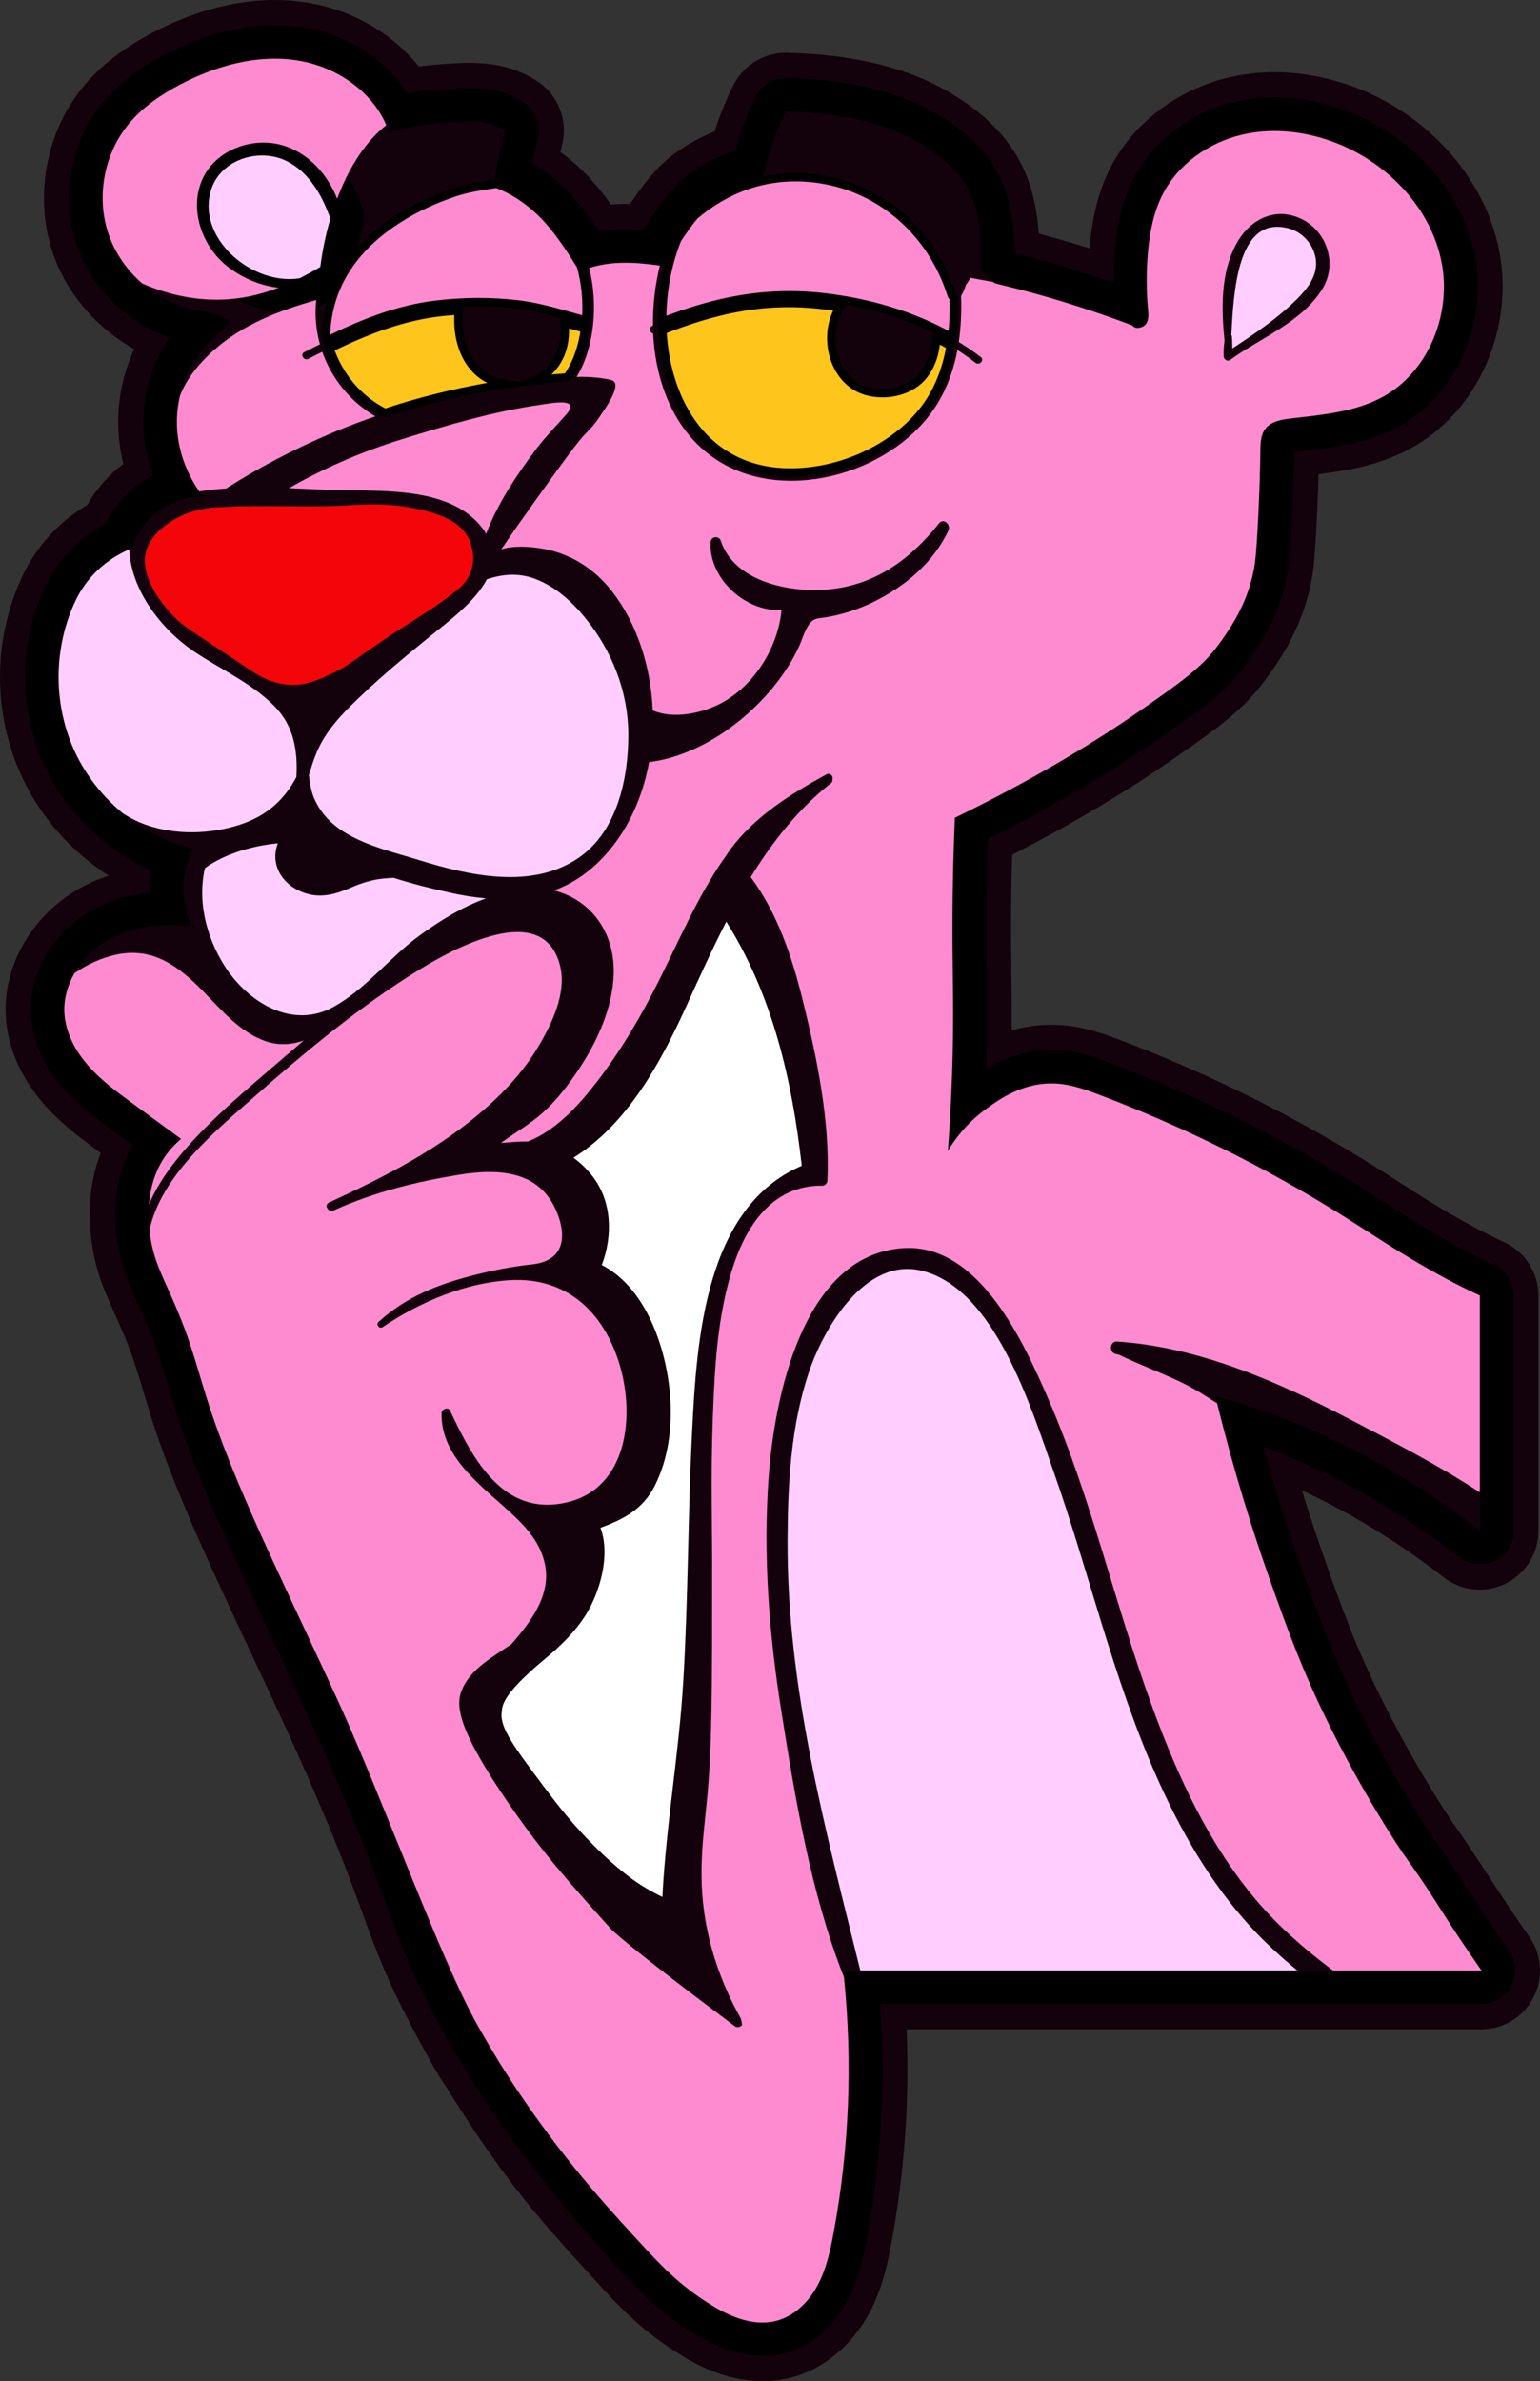 <?xml version="1.0" encoding="UTF-8" standalone="no"?>
<!-- Generator: Adobe Illustrator 23.0.3, SVG Export Plug-In . SVG Version: 6.00 Build 0)  -->

<svg
   xmlns:dc="http://purl.org/dc/elements/1.1/"
   xmlns:cc="http://creativecommons.org/ns#"
   xmlns:rdf="http://www.w3.org/1999/02/22-rdf-syntax-ns#"
   xmlns:svg="http://www.w3.org/2000/svg"
   xmlns="http://www.w3.org/2000/svg"
   xmlns:sodipodi="http://sodipodi.sourceforge.net/DTD/sodipodi-0.dtd"
   xmlns:inkscape="http://www.inkscape.org/namespaces/inkscape"
   version="1.1"
   id="Слой_2"
   x="0px"
   y="0px"
   viewBox="0 0 183.549 283.79"
   xml:space="preserve"
   sodipodi:docname="pinkpanther.svg"
   width="183.549"
   height="283.79"
   inkscape:version="0.92.4 (5da689c313, 2019-01-14)"><rect x="0" y="0" width="183.549" height="283.79" fill="#333333" stroke="none"/><defs
   id="defs61" /><sodipodi:namedview
   pagecolor="#ffffff"
   bordercolor="#666666"
   borderopacity="1"
   objecttolerance="10"
   gridtolerance="10"
   guidetolerance="10"
   inkscape:pageopacity="0"
   inkscape:pageshadow="2"
   inkscape:window-width="1366"
   inkscape:window-height="715"
   id="namedview59"
   showgrid="false"
   fit-margin-top="0"
   fit-margin-left="0"
   fit-margin-right="0"
   fit-margin-bottom="0"
   inkscape:zoom="0.78666667"
   inkscape:cx="95.666408"
   inkscape:cy="142.09"
   inkscape:window-x="-8"
   inkscape:window-y="22"
   inkscape:window-maximized="1"
   inkscape:current-layer="Слой_2" />
<style
   type="text/css"
   id="style2">
	.st0{fill:#13020C;}
	.st1{fill:#FFFFFF;}
	.st2{fill:#FFCDFE;}
	.st3{fill:#FE8BD0;}
	.st4{fill:#F4050A;}
	.st5{fill:#FE8BD0;stroke:#000000;stroke-linecap:round;stroke-miterlimit:10;}
	.st6{fill:#FEC51C;stroke:#000000;stroke-linecap:round;stroke-miterlimit:10;}
</style>
<g
   id="g8"
   transform="translate(-54.334,-8.3)">
	<path
   class="st0"
   d="m 145.23,292.09 c -3.05,0 -6.22,-0.98 -9.42,-2.92 -4.11,-2.49 -6.81,-5.03 -9.6,-8.08 -5.58,-6.1 -8.95,-9.77 -12.98,-15.43 -2.38,-3.34 -4.46,-6.6 -5.79,-8.77 -0.83,-1.16 -1.63,-2.62 -2.58,-4.35 -4.21,-7.66 -5.5,-11.23 -7.3,-16.16 -1.66,-4.56 -3.72,-10.24 -9.15,-22.13 -1.5,-3.28 -3,-6.5 -4.48,-9.63 -4.27,-9.11 -8.31,-17.72 -10.96,-25.53 -0.64,-1.88 -1.11,-3.48 -1.53,-4.89 -0.83,-2.79 -1.49,-5 -3.09,-8.57 l -0.37,-0.82 c -1.18,-2.63 -2.12,-4.71 -2.62,-7.84 -0.66,-4.12 -0.31,-7.93 0.97,-11.24 L 66,145.46 c -2.05,-1.5 -4.37,-3.21 -6.41,-5.54 -2.75,-3.14 -4.33,-6.73 -4.56,-10.39 -0.38,-6.02 3.02,-12.02 8.66,-15.28 1.11,-0.64 2.31,-1.17 3.6,-1.58 -4.42,-2.84 -8.04,-6.89 -10.3,-11.69 -3.57,-7.58 -3.54,-16.61 0.08,-24.16 1.67,-3.49 4.34,-6.37 7.66,-8.33 0.79,-1.4 1.91,-2.89 3.49,-4.24 0.27,-0.23 0.54,-0.45 0.82,-0.65 -0.61,-2.43 -0.86,-5.29 -0.33,-8.46 0.33,-1.95 0.91,-3.69 1.62,-5.23 C 65.88,47.44 62.31,43.33 60.65,38.5 58.35,31.81 59.79,23.98 64.32,18.55 66.34,16.13 69,14.06 72.45,12.23 77.3,9.66 82.36,8.3 87.08,8.3 c 1.27,0 2.53,0.1 3.75,0.29 5.43,0.85 10.24,3.66 13.41,7.63 1.63,-0.21 3.17,-0.31 4.59,-0.39 0.48,-0.03 0.97,-0.04 1.46,-0.04 3.31,0 6.01,0.76 8.25,2.31 2.35,1.63 3.47,4.54 2.82,7.33 l -0.23,0.99 c 1.32,0.96 2.56,2.07 3.66,3.29 0.87,0.96 1.65,1.96 2.36,2.96 0.56,-0.04 1.13,-0.06 1.72,-0.06 0.19,0 0.37,0 0.55,0.01 0.04,-0.05 0.07,-0.11 0.11,-0.16 1.07,-1.56 2.4,-3.5 4.36,-5.18 1.78,-1.53 3.76,-2.55 5.62,-3.31 0.55,-1.75 1.27,-3.62 2.27,-5.58 1.2,-2.33 3.61,-3.8 6.22,-3.8 0.06,0 0.13,0 0.19,0 8.12,0.22 14.52,1.82 19.57,4.88 3.59,2.17 6.14,4.62 7.8,7.48 1.77,3.05 2.38,6.27 2.58,9.2 2.03,0.54 4.05,1.12 6.05,1.75 0.01,-0.09 0.02,-0.18 0.02,-0.27 0.34,-3.7 1.11,-6.64 2.42,-9.25 2.69,-5.33 7.96,-9.38 14.11,-10.84 1.77,-0.42 3.63,-0.63 5.5,-0.63 3.62,0 7.38,0.8 10.87,2.31 8.13,3.52 14.22,10.71 15.87,18.77 1.92,9.35 -2.46,19.32 -10.42,23.7 -3.7,2.04 -7.55,2.69 -11.07,3.13 -0.12,4.43 -0.41,9.7 -0.64,11.41 -0.88,6.47 -4.12,10.93 -5.68,13.07 -2.68,3.68 -5.94,5.95 -11.35,9.7 -3.68,2.56 -9.85,6.52 -18.33,10.9 -0.18,0.09 -0.35,0.18 -0.52,0.27 -0.02,0.69 -0.04,1.42 -0.06,2.19 -0.11,5.04 -0.07,8.52 -0.03,11.88 0.02,1.75 0.04,3.43 0.04,5.23 0,0.54 0,1.09 -0.01,1.63 1.41,-0.4 3,-0.67 4.72,-0.67 0.33,0 0.66,0.01 1,0.03 2.7,0.16 5.02,0.97 7.15,1.77 10.62,4.02 20.88,9.12 30.5,15.16 0.95,0.6 1.9,1.21 2.85,1.82 1.71,1.1 3.32,2.13 4.96,3.11 2.72,1.62 5.26,2.97 7.54,4.03 2.48,1.15 4.06,3.63 4.06,6.35 v 28.05 c 0,2.68 -1.53,5.12 -3.93,6.29 -0.97,0.48 -2.02,0.71 -3.07,0.71 -1.53,0 -3.06,-0.5 -4.31,-1.48 -5.29,-4.13 -10.99,-7.62 -16.88,-10.35 0.83,2.67 1.7,5.33 2.62,7.94 2.01,5.7 3.74,10.62 6.95,17.07 3.17,6.36 6.24,11.33 8.26,14.38 0.39,0.53 1.19,1.63 4.72,7.02 1.45,2.22 2.95,4.51 4.55,6.78 1.51,2.14 1.7,4.93 0.5,7.26 -1.2,2.32 -3.6,3.78 -6.21,3.78 h -68.5 c 0.35,8.56 -0.26,17.14 -1.83,25.58 -0.47,2.52 -1.1,5.45 -2.66,8.32 -2.08,3.83 -5.44,6.6 -9.23,7.6 -1.09,0.29 -2.26,0.44 -3.44,0.44 z M 195.54,43.76 Z"
   id="path4"
   inkscape:connector-curvature="0"
   style="fill:#13020c" />
	
</g>
<g
   id="g14"
   transform="translate(-54.334,-8.3)">
	<path
   class="st0"
   d="m 145.23,287.09 c -2.12,0 -4.42,-0.74 -6.82,-2.2 -3.66,-2.22 -5.97,-4.39 -8.51,-7.19 -3,-3.3 -7.54,-8.29 -12.73,-15.38 -2.07,-2.83 -3.81,-5.39 -5.46,-8.06 -0.52,-0.7 -1.24,-1.93 -2.46,-4.14 -4.02,-7.33 -5.2,-10.56 -6.98,-15.46 -1.6,-4.4 -3.79,-10.43 -9.3,-22.5 -1.5,-3.3 -3.02,-6.53 -4.5,-9.68 -4.21,-8.98 -8.19,-17.46 -10.75,-25.01 -0.61,-1.79 -1.05,-3.27 -1.48,-4.71 -0.85,-2.85 -1.58,-5.31 -3.31,-9.18 l -0.37,-0.83 c -1.11,-2.47 -1.84,-4.11 -2.24,-6.58 -0.76,-4.79 0.12,-8.84 2.55,-11.87 l -3.91,-2.87 c -1.93,-1.42 -3.93,-2.88 -5.61,-4.8 -2.02,-2.3 -3.17,-4.86 -3.33,-7.41 -0.26,-4.14 2.16,-8.32 6.17,-10.63 2.21,-1.28 4.97,-1.95 8.21,-2.01 -0.36,-1.97 -0.27,-3.92 0.29,-5.79 -5.74,-2.06 -10.57,-6.4 -13.18,-11.94 -2.94,-6.23 -2.91,-13.66 0.07,-19.87 1.44,-3 3.88,-5.4 6.92,-6.84 0.52,-1.25 1.41,-2.77 2.96,-4.08 1.25,-1.06 2.57,-1.7 3.78,-2.06 -1.19,-2.32 -2.31,-5.8 -1.6,-10.01 0.68,-3.99 2.7,-6.82 4.49,-8.63 -0.08,-0.02 -0.17,-0.03 -0.25,-0.05 -0.34,-0.06 -0.68,-0.13 -1.01,-0.2 -5.24,-1.14 -9.75,-5.16 -11.49,-10.23 -1.74,-5.07 -0.65,-11.01 2.78,-15.13 1.59,-1.91 3.76,-3.58 6.63,-5.11 4.13,-2.19 8.38,-3.35 12.29,-3.35 1.01,0 2.01,0.08 2.98,0.23 5.22,0.81 9.66,3.93 11.79,8.16 2.56,-0.55 5.06,-0.75 7.24,-0.87 0.39,-0.02 0.79,-0.03 1.2,-0.03 1.44,0 3.56,0.15 5.39,1.42 0.67,0.47 0.99,1.3 0.81,2.09 l -0.3,1.29 c -0.26,1.07 -0.52,2.16 -0.72,3.24 2.01,0.95 3.99,2.43 5.61,4.23 1.42,1.58 2.6,3.31 3.7,5.04 1.27,-0.33 2.62,-0.49 4.1,-0.49 1.15,0 2.29,0.1 3.34,0.22 0.1,-0.18 0.19,-0.37 0.29,-0.55 0.31,-0.59 0.65,-1.27 1.16,-2 0.95,-1.39 2.03,-2.96 3.49,-4.21 1.95,-1.67 4.29,-2.57 6.48,-3.28 0.55,-2.2 1.29,-4.57 2.6,-7.11 0.34,-0.67 1.03,-1.08 1.78,-1.08 0.02,0 0.04,0 0.06,0 7.23,0.2 12.83,1.56 17.11,4.16 2.89,1.75 4.82,3.57 6.07,5.71 1.85,3.19 2.01,6.9 1.99,10.08 0.22,0.21 0.39,0.41 0.52,0.57 0.03,0.04 0.06,0.07 0.09,0.11 5.18,1.24 10.33,2.8 15.32,4.66 -0.18,-2.25 -0.17,-4.54 0.04,-6.79 0.28,-3.06 0.89,-5.42 1.91,-7.46 2.03,-4.03 6.07,-7.1 10.79,-8.22 1.4,-0.33 2.86,-0.5 4.35,-0.5 2.94,0 6.01,0.66 8.89,1.9 6.66,2.88 11.63,8.7 12.96,15.19 1.49,7.26 -1.85,14.96 -7.94,18.32 -3.39,1.87 -7.15,2.3 -10.78,2.72 l -0.99,0.12 c -0.94,0.11 -1.49,0.26 -1.64,0.45 -0.17,0.23 -0.18,1.04 -0.19,1.35 -0.05,4.72 -0.42,11.9 -0.65,13.6 -0.71,5.23 -3.35,8.85 -4.77,10.8 -2.18,3 -5.02,4.97 -10.16,8.54 -5.03,3.49 -11.34,7.24 -17.77,10.56 -1.19,0.62 -2.25,1.15 -3.12,1.57 -0.05,1.38 -0.11,3.16 -0.16,5.21 -0.11,5.13 -0.07,8.65 -0.03,12.05 0.02,1.73 0.04,3.39 0.04,5.16 -0.01,3.34 -0.09,6.75 -0.26,10.18 0.38,-0.32 0.78,-0.63 1.19,-0.92 l 0.15,-0.11 c 1.33,-0.95 4.46,-3.18 8.63,-3.18 0.23,0 0.46,0.01 0.7,0.02 2.01,0.12 3.83,0.76 5.69,1.46 10.31,3.9 20.27,8.85 29.6,14.72 0.94,0.59 1.87,1.19 2.8,1.79 1.67,1.07 3.39,2.18 5.11,3.2 2.87,1.71 5.56,3.14 8,4.27 0.71,0.33 1.16,1.04 1.16,1.82 v 28.05 c 0,0.76 -0.44,1.46 -1.12,1.8 -0.28,0.14 -0.58,0.2 -0.88,0.2 -0.44,0 -0.87,-0.14 -1.23,-0.42 -8.43,-6.59 -17.88,-11.64 -27.52,-14.74 1.58,6.07 3.41,12.09 5.47,17.92 1.98,5.61 3.85,10.91 7.19,17.63 2.6,5.22 5.56,10.38 8.58,14.91 l 0.12,0.17 c 0.33,0.46 1.11,1.53 4.58,6.82 1.47,2.25 3,4.58 4.65,6.93 0.43,0.61 0.49,1.41 0.14,2.07 -0.34,0.66 -1.03,1.08 -1.78,1.08 h -73.84 c 0.88,9.91 0.41,19.88 -1.41,29.67 -0.4,2.15 -0.93,4.62 -2.14,6.86 -1.42,2.62 -3.65,4.5 -6.11,5.15 -0.71,0.19 -1.45,0.29 -2.2,0.29 z"
   id="path10"
   inkscape:connector-curvature="0"
   style="fill:#13020c" />
	<path
   d="m 87.08,15.3 c 0.89,0 1.79,0.07 2.67,0.2 4.8,0.75 9.38,3.92 10.91,8.54 2.78,-0.79 5.64,-1.07 8.53,-1.22 0.36,-0.02 0.72,-0.03 1.09,-0.03 1.51,0 3.03,0.21 4.25,1.06 -0.47,2.05 -1.03,4.15 -1.31,6.24 2.37,0.77 4.69,2.46 6.35,4.31 1.67,1.85 3,3.97 4.32,6.08 1.63,-0.64 3.28,-0.87 4.97,-0.87 1.44,0 2.9,0.16 4.38,0.37 0.87,-1.26 1.19,-2.31 2.06,-3.57 0.94,-1.37 1.89,-2.75 3.15,-3.83 1.93,-1.66 4.43,-2.47 6.86,-3.24 0.65,-2.8 1.38,-5.2 2.7,-7.76 5.53,0.15 11.4,1 16.13,3.87 2.12,1.28 4.13,2.87 5.38,5.01 1.75,3.01 1.76,6.69 1.71,10.18 0.94,0.21 1.04,1.25 1.97,1.47 5.49,1.3 10.9,2.97 16.17,4.97 0.11,0.2 0.33,0.29 0.58,0.29 0.39,0 0.84,-0.21 1.04,-0.52 0.32,-0.5 0.26,-1.14 0.21,-1.73 -0.21,-2.28 -0.21,-4.58 0,-6.86 0.21,-2.32 0.66,-4.66 1.71,-6.74 1.84,-3.65 5.49,-6.23 9.47,-7.18 1.28,-0.3 2.58,-0.44 3.89,-0.44 2.77,0 5.55,0.63 8.09,1.74 5.76,2.49 10.53,7.61 11.79,13.76 1.26,6.15 -1.45,13.14 -6.94,16.17 -3.33,1.84 -7.26,2.15 -11.04,2.6 -1.1,0.13 -2.31,0.34 -2.98,1.21 -0.55,0.7 -0.6,1.66 -0.61,2.55 -0.05,4.7 -0.42,11.76 -0.63,13.35 -0.64,4.73 -3.06,8.04 -4.4,9.9 -1.94,2.67 -4.55,4.51 -9.68,8.07 -1.91,1.33 -8.1,5.55 -17.54,10.42 -1.73,0.89 -3.17,1.6 -4.16,2.08 -0.06,1.47 -0.15,3.71 -0.21,6.44 -0.18,7.81 0.01,12.05 0,17.25 -0.01,3.79 -0.12,9.27 -0.62,16 0.98,-1.62 2.47,-3.52 4.71,-5.1 1.11,-0.78 3.93,-2.92 7.63,-2.92 0.19,0 0.38,0.01 0.58,0.02 1.76,0.11 3.45,0.71 5.1,1.33 10.2,3.86 20.01,8.74 29.24,14.54 2.66,1.67 5.26,3.42 7.96,5.02 2.63,1.56 5.4,3.08 8.18,4.37 v 28.05 c -9.33,-7.29 -20.12,-12.96 -31.54,-16.07 2.12,8.72 4.43,15.98 6.37,21.5 2.03,5.76 3.89,11.04 7.29,17.86 0.9,1.8 4.11,8.22 8.7,15.13 0.27,0.41 0.45,0.51 4.69,6.98 1.51,2.31 3.02,4.62 4.69,6.98 -25.35,0 -50.7,0 -76.05,0 1.14,10.42 0.75,21 -1.17,31.3 -0.4,2.16 -0.88,4.34 -1.93,6.27 -1.05,1.93 -2.74,3.61 -4.86,4.17 -0.56,0.15 -1.12,0.21 -1.68,0.21 -2.01,0 -4.03,-0.84 -5.79,-1.91 -3.27,-1.98 -5.46,-3.96 -8.07,-6.82 -3.28,-3.6 -7.58,-8.35 -12.6,-15.21 -2.02,-2.76 -3.73,-5.28 -5.41,-7.99 0,0 -1.25,-1.95 -2.37,-3.99 -7.68,-13.99 -4.81,-12.84 -16.21,-37.83 -5.8,-12.71 -11.77,-24.45 -15.17,-34.5 -1.79,-5.3 -2.2,-8.11 -4.86,-14.07 -1.29,-2.9 -2.07,-4.45 -2.46,-6.91 -0.72,-4.52 0.11,-8.87 3.61,-11.81 -1.92,-1.41 -3.84,-2.82 -5.77,-4.23 -1.87,-1.37 -3.76,-2.76 -5.29,-4.5 -1.53,-1.75 -2.69,-3.9 -2.84,-6.22 -0.23,-3.57 2.08,-6.99 5.17,-8.78 2.24,-1.3 4.97,-1.74 7.66,-1.74 0.78,0 1.56,0.04 2.33,0.1 0.15,0.15 0.34,0.25 0.48,0.25 0.1,0 0.18,-0.05 0.21,-0.19 -0.23,-0.02 -0.46,-0.05 -0.69,-0.07 -0.08,-0.08 -0.15,-0.18 -0.19,-0.28 -1.15,-3.01 -1.11,-6.03 0.37,-8.89 C 71.28,108 65.98,103.65 63.31,98 60.64,92.34 60.67,85.49 63.37,79.85 c 1.36,-2.84 3.78,-5.04 6.7,-6.21 0.25,-0.8 0.93,-2.57 2.67,-4.05 2.3,-1.95 4.9,-2.08 5.74,-2.08 0.03,0 0.05,0 0.08,0 -0.53,-0.65 -4,-5.05 -2.96,-11.19 1.02,-6.05 5.63,-9.06 6.35,-9.51 -1.2,-1.17 -3.03,-1.29 -4.67,-1.65 -4.57,-1 -8.5,-4.5 -10.02,-8.92 -1.52,-4.42 -0.57,-9.61 2.43,-13.2 1.63,-1.96 3.78,-3.43 6.03,-4.62 3.51,-1.86 7.43,-3.12 11.36,-3.12 m 0,-4 c -4.23,0 -8.8,1.24 -13.22,3.58 -3.1,1.65 -5.47,3.48 -7.23,5.59 -3.87,4.64 -5.1,11.34 -3.14,17.06 1.75,5.1 5.99,9.25 11.07,11 -1.28,1.85 -2.4,4.21 -2.89,7.11 -0.62,3.65 -0.01,6.82 0.91,9.27 -0.81,0.41 -1.62,0.94 -2.42,1.62 -1.55,1.32 -2.55,2.81 -3.19,4.14 -3.15,1.66 -5.67,4.25 -7.2,7.45 -3.24,6.75 -3.26,14.82 -0.07,21.59 2.58,5.48 7.16,9.87 12.66,12.3 -0.14,0.89 -0.2,1.79 -0.17,2.7 -2.67,0.28 -5.01,1 -7,2.14 -4.66,2.69 -7.48,7.6 -7.17,12.49 0.19,2.99 1.51,5.97 3.82,8.6 1.83,2.08 4.01,3.68 5.93,5.09 l 2.36,1.73 c -1.87,3.23 -2.51,7.25 -1.79,11.71 0.44,2.74 1.26,4.56 2.39,7.08 l 0.37,0.83 c 1.67,3.75 2.39,6.15 3.22,8.94 0.43,1.46 0.88,2.96 1.5,4.78 2.59,7.66 6.6,16.19 10.83,25.22 1.47,3.13 2.99,6.38 4.49,9.66 5.47,12 7.56,17.74 9.24,22.35 1.75,4.81 3.01,8.28 7.11,15.74 1.11,2.02 2.33,3.95 2.49,4.2 1.69,2.73 3.46,5.35 5.57,8.23 5.25,7.17 9.83,12.21 12.86,15.54 2.59,2.84 5.1,5.21 8.95,7.55 2.72,1.65 5.37,2.49 7.86,2.49 0.93,0 1.84,-0.12 2.71,-0.35 2.99,-0.79 5.68,-3.02 7.36,-6.13 1.35,-2.49 1.92,-5.15 2.35,-7.44 1.72,-9.25 2.26,-18.66 1.61,-28.03 h 71.68 c 1.49,0 2.86,-0.83 3.55,-2.16 0.69,-1.33 0.58,-2.93 -0.28,-4.15 -1.63,-2.31 -3.14,-4.62 -4.61,-6.87 -3.49,-5.34 -4.29,-6.43 -4.63,-6.9 l -0.08,-0.11 c -2.97,-4.47 -5.89,-9.56 -8.45,-14.7 -3.29,-6.6 -5.05,-11.61 -7.09,-17.41 -1.63,-4.62 -3.11,-9.35 -4.44,-14.13 8.19,3.06 16.16,7.55 23.38,13.18 0.72,0.56 1.59,0.85 2.46,0.85 0.6,0 1.2,-0.13 1.75,-0.4 1.37,-0.67 2.25,-2.07 2.25,-3.6 V 162.7 c 0,-1.56 -0.91,-2.98 -2.32,-3.63 -2.38,-1.1 -5.01,-2.5 -7.81,-4.17 -1.69,-1.01 -3.4,-2.11 -5.06,-3.17 -0.94,-0.6 -1.87,-1.2 -2.81,-1.79 -9.44,-5.94 -19.52,-10.95 -29.96,-14.9 -1.92,-0.73 -3.99,-1.45 -6.27,-1.59 -0.28,-0.02 -0.55,-0.02 -0.82,-0.02 -3.27,0 -5.98,1.19 -7.82,2.26 0.06,-2.09 0.1,-4.17 0.1,-6.23 0,-1.78 -0.02,-3.43 -0.04,-5.17 -0.04,-3.39 -0.08,-6.9 0.03,-12 0.03,-1.33 0.07,-2.67 0.11,-4 0.7,-0.35 1.39,-0.7 2.09,-1.06 8.33,-4.3 14.38,-8.19 17.99,-10.69 5.15,-3.58 8.26,-5.73 10.64,-9.01 1.52,-2.09 4.35,-5.98 5.13,-11.71 0.26,-1.94 0.62,-9.16 0.67,-13.67 0.02,0 0.04,0 0.06,-0.01 l 0.98,-0.11 c 3.65,-0.42 7.79,-0.9 11.52,-2.96 6.84,-3.77 10.59,-12.38 8.93,-20.47 -1.46,-7.12 -6.87,-13.49 -14.12,-16.62 -3.12,-1.35 -6.47,-2.07 -9.68,-2.07 -1.65,0 -3.27,0.19 -4.81,0.55 -5.29,1.25 -9.83,4.72 -12.12,9.27 -1.14,2.26 -1.81,4.86 -2.12,8.17 -0.12,1.36 -0.18,2.72 -0.17,4.09 -3.88,-1.34 -7.83,-2.51 -11.81,-3.49 -0.04,-3.11 -0.37,-6.79 -2.26,-10.04 -1.42,-2.44 -3.57,-4.48 -6.76,-6.42 -4.59,-2.78 -10.51,-4.24 -18.09,-4.45 -0.04,0 -0.07,0 -0.11,0 -1.49,0 -2.87,0.83 -3.56,2.17 -1.19,2.31 -1.93,4.47 -2.49,6.48 -2.03,0.72 -4.23,1.69 -6.12,3.31 -1.66,1.43 -2.82,3.11 -3.84,4.6 -0.39,0.57 -0.69,1.08 -0.94,1.56 -0.71,-0.06 -1.45,-0.1 -2.2,-0.1 -1.11,0 -2.16,0.08 -3.17,0.25 -0.93,-1.41 -1.95,-2.81 -3.14,-4.14 -1.41,-1.57 -3.08,-2.92 -4.83,-3.95 0.13,-0.56 0.26,-1.13 0.4,-1.71 0.1,-0.44 0.21,-0.87 0.31,-1.31 0.37,-1.59 -0.27,-3.25 -1.61,-4.19 -1.72,-1.2 -3.86,-1.78 -6.54,-1.78 -0.4,0 -0.83,0.01 -1.3,0.04 -1.85,0.1 -3.94,0.25 -6.11,0.63 -2.62,-4.11 -7.21,-7.07 -12.5,-7.9 -1.09,-0.17 -2.2,-0.25 -3.31,-0.25 z"
   id="path12"
   inkscape:connector-curvature="0" />
</g>
<g
   id="g20"
   transform="translate(-54.334,-8.3)">
	<path
   class="st2"
   d="m 88.83,43.57 c -3.65,0 -7.46,-2 -9.71,-5.1 -1.86,-2.56 -2.39,-5.48 -1.5,-8.24 1.05,-3.23 4.24,-5.4 7.94,-5.4 1.38,0 2.72,0.31 3.9,0.91 2.71,1.37 4.72,3.97 6.14,7.94 0.14,0.4 0.16,0.83 0.04,1.24 -0.51,1.76 -0.9,3.59 -1.14,5.46 -0.08,0.61 -0.43,1.15 -0.96,1.46 -0.86,0.51 -1.73,0.99 -2.57,1.42 -0.18,0.09 -0.37,0.15 -0.57,0.19 -0.51,0.07 -1.04,0.12 -1.57,0.12 z"
   id="path16"
   inkscape:connector-curvature="0"
   style="fill:#ffcdfe" />
	<path
   d="m 85.56,26.83 c 1.04,0 2.07,0.23 2.99,0.69 2.66,1.35 4.18,4.08 5.16,6.83 -0.55,1.89 -0.95,3.81 -1.2,5.76 -0.8,0.48 -1.62,0.93 -2.45,1.35 -0.41,0.07 -0.83,0.1 -1.24,0.1 -5.32,0 -11.06,-5.3 -9.3,-10.72 0.85,-2.58 3.45,-4.01 6.04,-4.01 m 0,-4 c -4.57,0 -8.53,2.73 -9.84,6.78 -1.08,3.33 -0.43,6.98 1.78,10.03 2.61,3.6 7.06,5.92 11.33,5.92 0.64,0 1.28,-0.05 1.9,-0.16 0.4,-0.07 0.78,-0.19 1.14,-0.37 0.89,-0.45 1.79,-0.94 2.7,-1.48 1.05,-0.63 1.76,-1.7 1.92,-2.92 0.23,-1.76 0.59,-3.49 1.07,-5.15 0.24,-0.81 0.21,-1.68 -0.07,-2.47 -1.61,-4.48 -3.93,-7.44 -7.12,-9.05 -1.46,-0.74 -3.12,-1.13 -4.81,-1.13 z"
   id="path18"
   inkscape:connector-curvature="0" />
</g>
<path
   class="st3"
   d="m 35.426,7.2 c -4.8,-0.75 -9.73,0.64 -14.02,2.91 -2.25,1.19 -4.4,2.66 -6.03,4.62 -2.99,3.59 -3.95,8.78 -2.43,13.2 0.78,2.26 2.19,4.28 4,5.85 3.2,1.41 6.68,2.13 10.21,1.89 2.14,-0.14 4.13,-0.65 6.04,-1.38 -2.4,-0.25 -4.83,-1.41 -6.47,-2.85 -2.72,-2.39 -4.12,-6.51 -2.66,-9.95 1.57,-3.71 6.25,-5.34 9.95,-4.07 2.9,0.99 5.05,3.45 6.17,6.27 1.25,-3.34 3.09,-6.56 5.85,-8.78 -1.78,-4.16 -6.1,-7.01 -10.61,-7.71 z"
   id="path22"
   inkscape:connector-curvature="0"
   style="fill:#fe8bd0" />
<path
   class="st4"
   d="m 51.316,61.05 c -4.58,-1.35 -8.82,-0.86 -10.36,-0.79 -4.82,0.23 -9.61,-0.1 -14.41,0.17 -0.51,0 -1.2,0.04 -2,0.17 -0.57,0.1 -2.06,0.36 -3.48,1.14 -0.51,0.28 -2.88,1.59 -3.59,3.74 -1.17,3.57 2.85,7.61 3.35,8.11 1.08,1.08 1.36,1.17 8.62,6.01 0.21,0.14 0.43,0.29 0.64,0.44 1.16,0.76 3.21,1.82 5.63,1.54 1.22,-0.14 2.26,-0.59 3.27,-1.04 1.49,-0.65 2.64,-1.4 3.43,-1.97 0.66,-0.48 1.67,-1.19 2.91,-2.03 1.37,-0.93 2.43,-1.61 2.75,-1.82 1.98,-1.27 4.5,-2.8 6.51,-4.49 0.31,-0.26 0.91,-0.77 1.34,-1.65 0.12,-0.23 0.43,-0.92 0.48,-1.87 0,0 0.07,-1.39 -0.64,-2.7 -0.93,-1.73 -2.9,-2.5 -4.45,-2.96 z"
   id="path24"
   inkscape:connector-curvature="0"
   style="fill:#f4050a" />
<path
   class="st2"
   d="m 14.646,96.94 c 0.63,0.4 1.28,0.76 1.97,1.06 3.48,1.47 7.63,1.51 11.24,0.51 3.47,-0.96 5.82,-2.81 7.47,-5.9 0.16,-3.1 -0.26,-6.09 -2.67,-8.5 -2.68,-2.69 -6.26,-4.29 -9.39,-6.37 -4.07,-2.7 -7.69,-7.47 -7.85,-12.27 -2.79,1.2 -5.08,3.33 -6.39,6.07 -2.7,5.64 -2.73,12.49 -0.06,18.15 1.33,2.81 3.3,5.28 5.68,7.25 z"
   id="path26"
   inkscape:connector-curvature="0"
   style="fill:#ffcdfe" />
<path
   class="st2"
   d="m 24.426,103.46 c -0.91,3.92 0.15,8.16 2.28,11.57 2.73,4.35 8.07,7.76 13.09,4.95 3.82,-2.13 6.68,-5.91 10.22,-8.49 2.32,-1.69 5.06,-3.41 7.91,-4.42 -1.41,-0.12 -2.83,-0.35 -4.26,-0.67 -2.23,-0.49 -4.53,-1.07 -6.77,-1.78 -0.33,0.02 -0.67,0.04 -1.02,0.07 -1.51,0.13 -2.79,0.55 -4.16,1.14 -1.7,0.73 -3.34,1.21 -5.18,0.67 -2.86,-0.86 -4.41,-3.44 -3.42,-5.99 -2.74,0.24 -6.24,1.17 -8.69,2.95 z"
   id="path28"
   inkscape:connector-curvature="0"
   style="fill:#ffcdfe" />
<path
   class="st3"
   d="m 17.766,143.54 c 0.67,-1.63 1.64,-3.17 2.73,-4.62 3.23,-4.26 7.48,-7.85 11.51,-11.32 1.38,-1.19 2.78,-2.39 4.2,-3.59 -1.47,0.52 -3.05,0.61 -4.59,0.07 -3,-1.06 -5.2,-3.67 -7.35,-5.88 -2.94,-3.02 -6.05,-5.39 -10.48,-4.41 -1.71,0.38 -3.41,1.15 -4.91,2.2 -0.84,1.46 -1.3,3.11 -1.2,4.8 0.15,2.32 1.31,4.47 2.84,6.22 1.53,1.75 3.42,3.13 5.29,4.5 1.92,1.41 3.84,2.82 5.77,4.23 -2.45,2.05 -3.59,4.79 -3.81,7.8 z"
   id="path30"
   inkscape:connector-curvature="0"
   style="fill:#fe8bd0" />
<path
   class="st3"
   d="m 38.406,41.93 c -0.55,0.28 -1.11,0.55 -1.66,0.84 -0.53,0.27 -1.02,-0.53 -0.49,-0.8 0.62,-0.32 1.25,-0.63 1.87,-0.94 -0.47,-1.69 -0.63,-3.48 -0.44,-5.28 -4.45,1.29 -8.73,2.89 -12.26,6.04 -1.63,1.45 -3.19,3.31 -3.98,5.4 -0.06,0.27 -0.13,0.54 -0.17,0.83 -0.86,5.11 1.39,9.01 2.48,10.55 0.67,-0.11 1.38,-0.2 2.13,-0.27 0.36,-0.03 0.71,-0.06 1.06,-0.08 4.13,-2.62 9.29,-5.41 15.49,-7.77 0.77,-0.29 1.53,-0.57 2.29,-0.83 -3.01,-1.77 -5.21,-4.53 -6.32,-7.69 z"
   id="path32"
   inkscape:connector-curvature="0"
   style="fill:#fe8bd0" />
<path
   class="st5"
   d="m 98.166,35.43 c 5.26,0.6 10.64,2.14 15.3,4.81 0.2,-1.57 0.26,-3.18 0.2,-4.77 -0.11,-0.08 -0.2,-0.19 -0.25,-0.33 -2.42,-7.71 -8.94,-13.31 -17.07,-13.96 -5.27,-0.42 -9.83,1.34 -13.58,4.51 -0.64,0.77 -1.22,1.59 -1.79,2.42 -0.1,0.15 -0.18,0.29 -0.27,0.43 -1.22,3.03 -1.82,6.45 -1.79,9.83 6.33,-2.48 12.33,-3.73 19.25,-2.94 z"
   id="path34"
   inkscape:connector-curvature="0"
   style="fill:#fe8bd0;stroke:#000000;stroke-linecap:round;stroke-miterlimit:10" />
<path
   class="st6"
   d="m 111.586,40.28 c -0.08,1.59 -0.5,3.12 -1.48,4.39 -1.48,1.91 -4.21,2.53 -6.49,2.02 -4.27,-0.95 -5.71,-6.59 -3.53,-10.05 -1.08,-0.17 -2.16,-0.32 -3.23,-0.41 -6.42,-0.55 -12.05,0.8 -17.91,3.13 0.42,8.66 5.15,16.76 14.92,16.95 5.74,0.11 11.9,-2.41 15.7,-6.77 2.07,-2.37 3.21,-5.26 3.74,-8.33 -0.56,-0.32 -1.14,-0.63 -1.72,-0.93 z"
   id="path36"
   inkscape:connector-curvature="0"
   style="fill:#fec51c;stroke:#000000;stroke-linecap:round;stroke-miterlimit:10" />
<path
   class="st3"
   d="m 171.896,227.85 c -0.63,-0.99 -2.13,-3.42 -4.39,-6.56 -0.16,-0.22 -0.23,-0.31 -0.3,-0.42 -4.59,-6.91 -7.8,-13.32 -8.7,-15.13 -3.4,-6.82 -5.25,-12.1 -7.29,-17.86 -1.88,-5.34 -4.1,-12.3 -6.15,-20.63 -1.24,-0.8 -2.48,-1.61 -3.77,-2.26 -2.58,-1.3 -5.3,-2.25 -7.89,-3.52 -0.15,-0.04 -0.3,-0.08 -0.45,-0.11 -0.81,-0.19 -0.68,-1.54 0.17,-1.48 9.77,0.64 19.23,4.81 27.8,9.29 5.01,2.62 10.45,5.4 15.45,8.69 V 154.4 c -2.78,-1.28 -5.55,-2.8 -8.18,-4.37 -2.7,-1.6 -5.3,-3.35 -7.96,-5.02 -9.23,-5.8 -19.05,-10.68 -29.24,-14.54 -1.65,-0.62 -3.34,-1.23 -5.1,-1.33 -3.99,-0.24 -7.05,2.08 -8.21,2.91 -2.23,1.58 -3.73,3.48 -4.71,5.1 0.5,-6.74 0.62,-12.21 0.62,-16 0.01,-5.2 -0.18,-9.44 0,-17.25 0.06,-2.73 0.15,-4.97 0.21,-6.44 0.99,-0.48 2.43,-1.19 4.16,-2.08 9.44,-4.87 15.63,-9.1 17.54,-10.42 5.13,-3.57 7.74,-5.4 9.68,-8.07 1.35,-1.85 3.76,-5.17 4.4,-9.9 0.22,-1.59 0.59,-8.65 0.63,-13.35 0.01,-0.89 0.06,-1.85 0.61,-2.55 0.68,-0.87 1.89,-1.08 2.98,-1.21 3.78,-0.45 7.71,-0.76 11.04,-2.6 5.5,-3.03 8.21,-10.02 6.94,-16.17 -1.26,-6.15 -6.03,-11.26 -11.79,-13.76 -3.75,-1.62 -8.01,-2.23 -11.99,-1.29 -3.98,0.94 -7.63,3.52 -9.47,7.18 -1.05,2.08 -1.49,4.42 -1.71,6.74 -0.21,2.28 -0.21,4.58 0,6.86 0.06,0.59 0.11,1.23 -0.21,1.73 -0.32,0.5 -1.34,0.75 -1.62,0.23 -5.28,-2 -10.68,-3.67 -16.17,-4.97 -0.19,-0.05 -0.34,-0.13 -0.48,-0.23 -0.89,-0.16 -1.79,-0.31 -2.67,-0.5 -0.16,0.28 -0.33,0.56 -0.52,0.8 -0.17,0.49 -0.36,0.96 -0.61,1.38 0.07,1.84 -0.01,3.68 -0.27,5.48 0.91,0.56 1.79,1.15 2.63,1.8 0.47,0.37 -0.18,1.04 -0.65,0.67 -0.69,-0.54 -1.4,-1.04 -2.14,-1.51 -0.42,2.2 -1.15,4.32 -2.31,6.26 -4.88,8.17 -17.74,12.15 -26.04,7.05 -5.18,-3.18 -7.62,-9.11 -7.92,-15.29 -0.41,-0.03 -0.54,-0.73 -0.06,-0.93 0.01,-0.01 0.03,-0.01 0.04,-0.02 -0.03,-2.41 0.25,-4.84 0.82,-7.14 -2.89,-0.4 -5.69,-0.59 -8.42,0.29 1.11,4.37 0.6,9.55 -1.5,12.98 1.7,-0.04 2.97,0.13 3.79,0.29 0.31,0.06 0.57,0.12 0.73,0.35 0.12,0.17 0.45,0.79 -1.25,3.33 -0.81,1.22 -1.22,1.82 -2.15,2.74 -0.95,0.94 -2.81,3.52 -6.51,8.69 -1.02,1.42 -2.24,3.16 -3.6,5.16 1.5,-0.48 3.35,-0.34 4.75,-0.12 3.45,0.55 6.37,2.41 8.5,5.17 2.98,3.87 4.59,8.96 4.81,14.14 2.49,1.08 5.88,0.35 8.17,-0.87 3.94,-2.11 6.76,-6.62 7.18,-11.09 -4.28,0.23 -8.64,-3.71 -8.46,-8.07 0.03,-0.7 0.99,-0.86 1.22,-0.19 1.6,4.84 8.02,6.14 12.45,5.83 5.76,-0.41 10.06,-3.5 13.57,-7.91 0.53,-0.67 1.43,0.16 1.12,0.83 -1.8,3.9 -5.28,6.78 -9.1,8.62 -1.66,0.79 -3.36,1.36 -5.16,1.69 -1.23,0.23 -1.72,0.08 -2.29,0.82 -0.61,0.79 -0.91,1.98 -1.34,2.89 -2.99,6.34 -10.35,12.69 -17.79,13.61 -0.89,4.83 -3.07,9.33 -6.67,12.5 -1.46,1.29 -3.02,2.19 -4.66,2.8 4.48,1.12 7.5,5.22 7.08,10.6 -0.33,4.18 -2.36,8.22 -4.74,11.6 -1.1,1.57 -2.33,3.09 -3.77,4.36 -1.51,1.34 -3.28,2.34 -4.9,3.53 1.1,-0.08 2.15,-0.2 3.21,-0.17 3.34,-1.32 6.02,-4.27 8.17,-7.05 2.91,-3.76 5.38,-7.98 7.5,-12.23 2.41,-4.82 4.57,-9.88 7.63,-14.34 0,0 0.01,0.01 0.01,0.01 0.1,-0.15 0.21,-0.3 0.31,-0.45 0.09,-0.14 0.18,-0.27 0.27,-0.41 0.05,-0.07 0.14,-0.21 0.26,-0.37 2.93,-3.94 7.17,-6.57 11.42,-8.91 0.48,-0.26 0.87,0.23 0.72,0.63 0.03,0.13 0,0.28 -0.13,0.38 -3.93,3.1 -7,7 -9.6,11.23 3.17,4.26 4.93,9.53 6.19,14.64 1.69,6.85 3.27,14.42 2.95,21.49 -0.01,0.33 -0.26,0.64 -0.62,0.64 -6.05,-0.06 -9.22,4.98 -10.8,10.21 -1.41,4.65 -1.88,9.55 -2.11,14.38 -0.42,8.72 -0.22,13.09 -0.21,20.96 0,14.25 0,21.38 -0.6,27.5 -0.55,5.54 -1.32,10.46 0.35,17.08 1,3.95 2.5,7.04 3.65,9.09 0.04,0.1 0.07,0.22 0.1,0.35 0.04,0.18 0.06,0.34 0.07,0.48 -0.14,0.13 -0.32,0.24 -0.53,0.24 -0.19,0 -0.33,-0.11 -0.38,-0.15 -13.21,-9.88 -14.7,-11.54 -14.7,-11.54 -4.76,-5.29 -8.02,-8.91 -12.05,-14.74 -6.33,-9.17 -6.49,-11.96 -5.74,-13.76 1.07,-2.57 3.67,-3.89 5.92,-5.48 2.29,-2.62 4.72,-5.81 3.99,-9.46 -0.59,-2.98 -2.8,-5.04 -4.96,-6.97 -3.28,-2.93 -7.46,-6.22 -7.37,-11.06 0.01,-0.5 0.78,-0.83 1.03,-0.3 2.66,5.69 6.3,12.62 13.79,10.94 7.43,-1.66 8.26,-10.47 6.35,-16.62 -1.93,-6.21 -6.36,-10.29 -13.04,-9.89 -5.38,0.32 -10.73,2.62 -15.16,5.6 -0.37,0.25 -0.83,-0.31 -0.49,-0.62 3.35,-3.03 7.11,-4.49 11.42,-5.59 2.29,-0.58 4.53,-1.02 6.87,-1.27 3.46,-0.36 4.2,-2.78 3.16,-5.74 -1.9,-5.39 -6.88,-5.75 -11.85,-4.94 -5.03,0.82 -10.05,2.05 -14.71,4.15 -0.13,0.05 -0.25,0.11 -0.38,0.17 l 0.05,-0.01 c -0.59,0.12 -1.06,-0.72 -0.45,-1 6.62,-3.06 13.23,-6.41 18.72,-11.28 2.37,-2.1 4.52,-4.47 6.15,-7.18 1.64,-2.72 3.46,-6.44 2.68,-9.7 -1.96,-8.12 -12.88,-2 -16.79,0.41 -7.02,4.32 -13.47,9.69 -19.65,15.13 -4.68,4.12 -11.09,9.39 -12.51,15.9 0.04,0.32 0.08,0.64 0.13,0.97 0.39,2.46 1.17,4.02 2.46,6.91 2.66,5.96 3.06,8.77 4.86,14.07 3.41,10.06 9.37,21.79 15.17,34.5 4.92,10.78 12.04,30.26 16.21,37.83 1.39,2.52 2.89,4.95 2.89,4.95 1.03,1.67 2.69,4.24 5.11,7.56 4.5,6.15 8.33,10.31 12.37,14.69 2.91,3.15 5,4.96 8.07,6.82 2.25,1.36 4.93,2.36 7.47,1.69 2.12,-0.56 3.82,-2.24 4.86,-4.17 1.05,-1.93 1.53,-4.11 1.93,-6.27 1.87,-10.04 2.28,-20.35 1.24,-30.51 -3.97,-10.08 -5.81,-21.28 -7.49,-31.89 -1.45,-9.16 -2.15,-18.38 -1.49,-27.65 0.66,-9.25 3.98,-26.61 16.09,-27.35 9.02,-0.55 14.35,11.3 17.27,18.03 5.17,11.92 7.97,24.67 12.44,36.84 3,8.17 6.74,16.31 12.44,22.98 2.67,3.12 5.76,5.79 9.04,8.25 h 17.69 c -2.13,-3.06 -3.66,-5.4 -4.68,-7 z m -24.58,-198.72 c 1.47,-2.78 4.35,-4.46 7.46,-3.19 3.28,1.35 4.7,5.36 2.88,8.41 -2.4,4.02 -7.43,5.91 -11.04,8.55 -0.32,0.23 -0.76,-0.07 -0.77,-0.42 -0.02,-0.68 0,-1.25 0.1,-1.85 -0.38,-3.85 -0.48,-8.03 1.37,-11.5 z"
   id="path38"
   inkscape:connector-curvature="0"
   style="fill:#fe8bd0" />
<path
   class="st5"
   d="m 52.196,36.29 c 3.15,-0.36 6.36,-0.38 9.51,-0.01 2.8,0.33 5.43,1.21 8.14,1.94 0.18,-2.21 -0.02,-4.52 -0.63,-6.59 -1.21,-1.93 -2.45,-3.85 -3.97,-5.53 -1.6,-1.77 -3.8,-3.39 -6.06,-4.2 -1.68,0.25 -3.37,0.48 -4.98,1.02 -2.36,0.79 -4.69,1.84 -6.78,3.19 -4.77,3.05 -8.09,7.3 -8.53,13.05 0.05,0.18 -0.02,0.32 -0.14,0.4 0.06,0.36 0.16,0.7 0.25,1.05 4.19,-2.05 8.46,-3.79 13.19,-4.32 z"
   id="path40"
   inkscape:connector-curvature="0"
   style="fill:#fe8bd0;stroke:#000000;stroke-linecap:round;stroke-miterlimit:10" />
<path
   class="st6"
   d="m 67.286,38.48 c 0.14,1.79 -0.11,3.54 -1.27,5.08 -0.6,0.79 -1.37,1.38 -2.24,1.77 1.33,-0.14 2.62,-0.26 3.82,-0.34 1.13,-1.55 1.84,-3.61 2.14,-5.84 -0.82,-0.21 -1.63,-0.45 -2.45,-0.67 z"
   id="path42"
   inkscape:connector-curvature="0"
   style="fill:#fec51c;stroke:#000000;stroke-linecap:round;stroke-miterlimit:10" />
<path
   class="st6"
   d="m 54.696,37.02 c -0.55,0.03 -1.11,0.07 -1.66,0.12 -4.96,0.47 -9.39,2.24 -13.77,4.37 1.09,3.26 3.38,6.09 6.62,7.71 5.17,-1.72 10.01,-2.78 14.35,-3.43 -4.28,-0.63 -5.95,-4.84 -5.54,-8.77 z"
   id="path44"
   inkscape:connector-curvature="0"
   style="fill:#fec51c;stroke:#000000;stroke-linecap:round;stroke-miterlimit:10" />
<g
   id="g48"
   transform="translate(-54.334,-8.3)">
	<path
   class="st2"
   d="m 201.21,49.83 c 2.52,-1.65 5.12,-3.41 7.28,-5.47 1.24,-1.18 2.62,-2.66 2.7,-4.48 0.09,-1.94 -1.35,-3.83 -3.2,-4.34 -6.23,-1.73 -6.62,7.66 -6.9,12.69 0.03,0.05 0.07,0.09 0.07,0.15 0.04,0.49 0.05,0.97 0.05,1.45 z"
   id="path46"
   inkscape:connector-curvature="0"
   style="fill:#ffcdfe" />
</g>
<path
   class="st2"
   d="m 148.926,229.49 c -4.78,-5.26 -8.32,-11.49 -11.17,-17.96 -5.15,-11.72 -7.98,-24.25 -12.23,-36.29 -2.59,-7.33 -6.91,-21.66 -15.67,-23.8 -6.74,-1.64 -11.66,6.81 -13.43,12.04 -2.17,6.42 -2.53,13.35 -2.56,20.08 -0.08,17.63 4.5,34.36 8.67,51.28 h 52.09 c -2.02,-1.67 -3.95,-3.42 -5.7,-5.35 z"
   id="path50"
   inkscape:connector-curvature="0"
   style="fill:#ffcdfe" />
<path
   class="st1"
   d="m 70.506,140.04 c 2.45,3.05 2.55,7.19 1.22,10.72 5.39,2.79 7.78,10.2 8.16,15.85 0.24,3.54 -0.24,7.27 -1.85,10.47 -1.41,2.79 -3.72,3.99 -6.47,5 1.22,3.25 -0.07,7.7 -1.76,10.39 -1.26,2.01 -2.98,3.68 -4.8,5.19 -5.46,4.53 -5.12,5.76 -5.21,6.44 -0.24,1.79 1.52,4.17 5.04,8.85 1.42,1.89 2.91,3.85 5.2,6.24 3.56,3.72 5.96,5.23 6.58,5.61 0.94,0.58 1.76,1 2.33,1.28 0.44,-8.61 1.98,-17.11 2.49,-25.71 0.59,-9.88 0.55,-19.79 1.05,-29.67 0.54,-10.93 1.51,-26.81 13.07,-31.76 -1.16,-10.31 -3.49,-20.33 -8.99,-29.1 -1.74,3.38 -3.3,6.86 -4.84,10.24 -3.06,6.71 -6.99,13.91 -13.38,17.9 0.8,0.58 1.53,1.28 2.16,2.06 z"
   id="path52"
   inkscape:connector-curvature="0"
   style="fill:#ffffff" />
<path
   class="st2"
   d="m 41.716,84.2 c -1.53,1.53 -2.91,3.14 -3.82,5.12 -0.45,0.99 -0.77,2.02 -1.08,3.06 0.11,0.92 0.24,1.83 0.6,2.71 0.77,1.84 2.15,3.22 3.85,4.23 2.66,1.58 5.75,2.28 8.68,3.19 5.93,1.83 13.46,3.56 19.03,-0.28 4.62,-3.18 5.94,-9.53 5.91,-14.79 -0.03,-5.05 -1.95,-9.88 -5.13,-13.79 -1.61,-1.98 -3.63,-3.8 -6.06,-4.69 -1.99,-0.72 -3.81,-0.52 -5.66,0.07 -1.44,2.75 -4.71,5.12 -6.82,6.84 -3.24,2.63 -6.54,5.38 -9.5,8.33 z"
   id="path54"
   inkscape:connector-curvature="0"
   style="fill:#ffcdfe" />
<path
   class="st3"
   d="m 57.936,63.64 c 1.35,-3.6 3.65,-7.03 5.86,-9.98 1.14,-1.52 2.43,-2.83 3.68,-4.25 1.86,-2.11 -1.84,-1.34 -2.99,-1.18 -5.65,0.8 -11.27,2.46 -16.71,4.16 -4.72,1.47 -9.09,3.37 -13.34,5.79 1.91,0.08 3.82,0.18 5.74,0.23 5.64,0.15 13.93,-0.44 17.59,4.91 0.05,0.12 0.11,0.22 0.17,0.32 z"
   id="path56"
   inkscape:connector-curvature="0"
   style="fill:#fe8bd0" />
</svg>